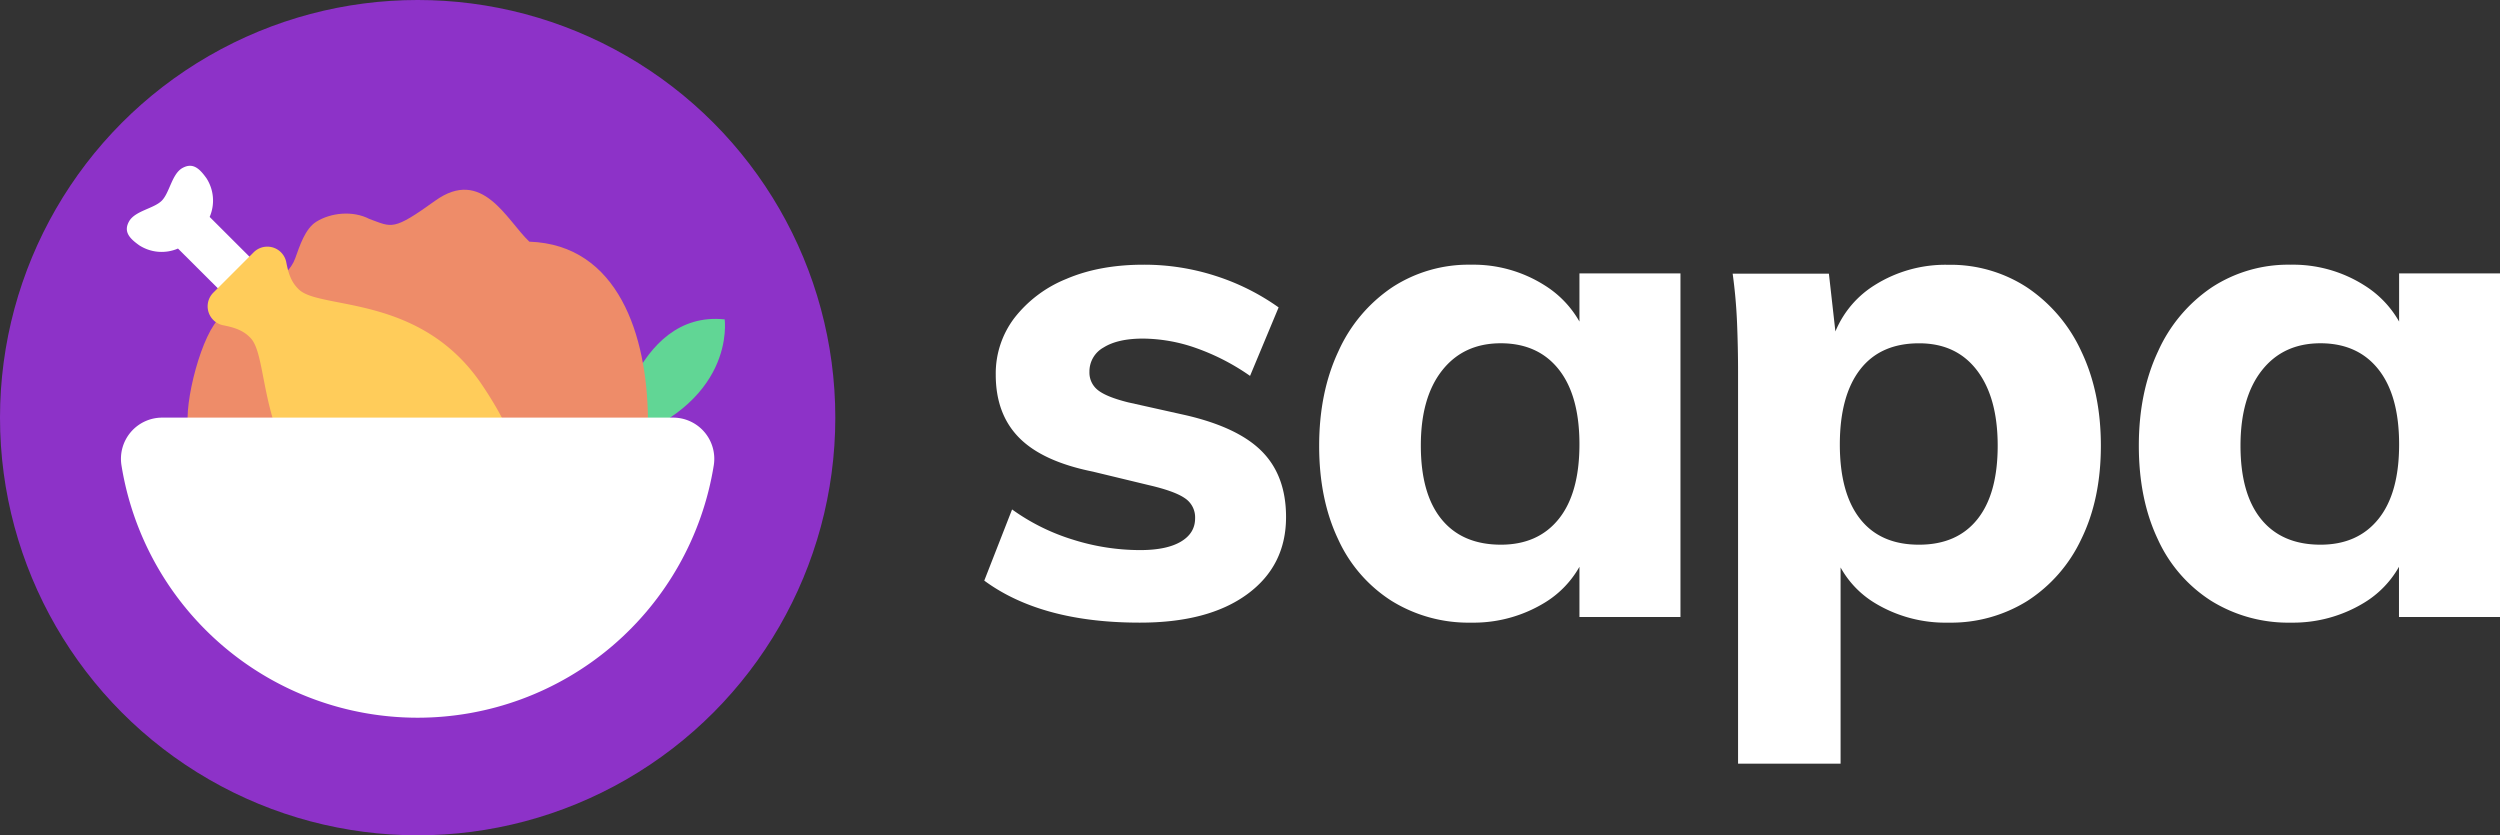 <svg xmlns="http://www.w3.org/2000/svg" viewBox="0 0 763.97 255.25"><rect x="0" y="0" width="763.97" height="255.25" fill="#333333" stroke="none"/><defs><style>.cls-1{fill:#8d32c8;}.cls-2{fill:#fff;}.cls-3{fill:#61d695;}.cls-4{fill:#ee8c69;}.cls-5{fill:#ffcc5a;}</style></defs><g id="Layer_2" data-name="Layer 2"><g id="Layer_1-2" data-name="Layer 1"><circle class="cls-1" cx="127.63" cy="127.63" r="127.63"/><path class="cls-2" d="M55.77,51.33c-3.26,1.8-3.92,7.57-6.34,10s-8.18,3.08-10,6.34.36,5.31,3.1,7.28a12.62,12.62,0,0,0,11.86,1L70,91.52l4.83-4.83,4.83-4.83L64.07,66.29a12.62,12.62,0,0,0-1-11.86C61.08,51.69,59.05,49.52,55.77,51.33Z"/><path class="cls-3" d="M187,135.75s6.45-41.11,34.46-38.15C221.41,97.6,225.35,124,187,135.75Z"/><path class="cls-2" d="M348.22,190.27q-30,0-47.44-12.84l8.5-21.75a63.82,63.82,0,0,0,18.54,9.21,68.27,68.27,0,0,0,20.61,3.21q8.07,0,12.43-2.58t4.35-7.15a7,7,0,0,0-3.11-6.11q-3.11-2.17-11-4l-17.19-4.15q-15.33-3.1-22.48-10.35t-7.14-19.27A28,28,0,0,1,310,97.15a38.17,38.17,0,0,1,15.85-11.91q10.14-4.35,23.61-4.35a70.83,70.83,0,0,1,22,3.42,70,70,0,0,1,19.27,9.63L382,114.87a68.33,68.33,0,0,0-16.47-8.5,49.76,49.76,0,0,0-16.26-2.9q-7.67,0-12,2.7a8.35,8.35,0,0,0-4.35,7.45,6.79,6.79,0,0,0,2.59,5.6q2.59,2.07,9.22,3.73l17.61,3.93q16.15,3.74,23.41,11.19T393,158q0,14.93-11.91,23.62T348.22,190.27Z"/><path class="cls-2" d="M449.52,190.27a44.62,44.62,0,0,1-24.24-6.63,43.74,43.74,0,0,1-16.36-18.85q-5.81-12.22-5.8-28.59t5.9-28.89a46.51,46.51,0,0,1,16.37-19.48,42.66,42.66,0,0,1,24.13-6.94,40.62,40.62,0,0,1,22.37,6.22,31.12,31.12,0,0,1,13.26,16.78l-2.49,1.65v-22h30.87v105H482.66V167.07l2.49.41a30.15,30.15,0,0,1-13.26,16.78A41.69,41.69,0,0,1,449.52,190.27Zm9.11-23.82q11.4,0,17.71-7.87t6.32-22.79q0-14.91-6.32-22.89t-17.71-8q-11.38,0-17.92,8.29t-6.52,23q0,14.72,6.32,22.48T458.63,166.45Z"/><path class="cls-2" d="M531.13,233.36V113.62q0-7.45-.31-15t-1.34-15h29.41l2.28,20.3h-1.24a30.24,30.24,0,0,1,12.94-16.78,40.52,40.52,0,0,1,22.48-6.22,42.66,42.66,0,0,1,24.13,6.94A47.16,47.16,0,0,1,636,107.31q6,12.52,6,28.89t-6,28.59a45.31,45.31,0,0,1-16.47,18.85,44.08,44.08,0,0,1-24.13,6.63,41.58,41.58,0,0,1-22.48-6,29.33,29.33,0,0,1-12.94-16.78l2.48-3.93v69.81Zm55.31-66.91q11.61,0,17.82-7.77t6.21-22.48q0-14.7-6.31-23t-17.72-8.29q-11.81,0-18,8t-6.21,22.89q0,14.91,6.21,22.79T586.44,166.45Z"/><path class="cls-2" d="M700,190.27a44.67,44.67,0,0,1-24.24-6.63,43.74,43.74,0,0,1-16.36-18.85q-5.8-12.22-5.8-28.59t5.9-28.89a46.51,46.51,0,0,1,16.37-19.48A42.69,42.69,0,0,1,700,80.89a40.62,40.62,0,0,1,22.37,6.22,31.12,31.12,0,0,1,13.26,16.78l-2.49,1.65v-22H764v105H733.1V167.07l2.49.41a30.15,30.15,0,0,1-13.26,16.78A41.69,41.69,0,0,1,700,190.27Zm9.11-23.82q11.4,0,17.72-7.87t6.31-22.79q0-14.91-6.31-22.89t-17.72-8q-11.39,0-17.91,8.29t-6.53,23q0,14.72,6.32,22.48T709.07,166.45Z"/><path class="cls-4" d="M198,127.63c1.41,91.23-142.28,91.16-140.68,0C57.46,116.92,64,95.5,69.77,96c-16.64-1.47,15.69-3.79,20.45-17.08,1.37-3.79,3-9,6.43-11.16,4.47-2.79,11.19-3.47,16.23-.85,7,2.54,7.13,3.75,20.12-5.58,14.38-10.31,21.76,5.85,28.75,12.52C189,74.79,197.71,102.63,198,127.63Z"/><path class="cls-5" d="M91.48,88.59c-2.64-2.38-3.42-5.47-4-8.45a5.9,5.9,0,0,0-10-3l-6.13,6.13-6.13,6.13a5.9,5.9,0,0,0,3,10c3,.6,6.07,1.38,8.45,4,6.1,6.73,1.29,37.21,28.87,55.79s36.94,11.16,44.9,3.21,15.4-17.32-3.21-44.9S98.21,94.69,91.48,88.59Z"/><path class="cls-2" d="M205.69,127.62a12.59,12.59,0,0,1,12.43,14.58,91.66,91.66,0,0,1-181,0,12.59,12.59,0,0,1,12.43-14.58Z"/></g></g></svg>